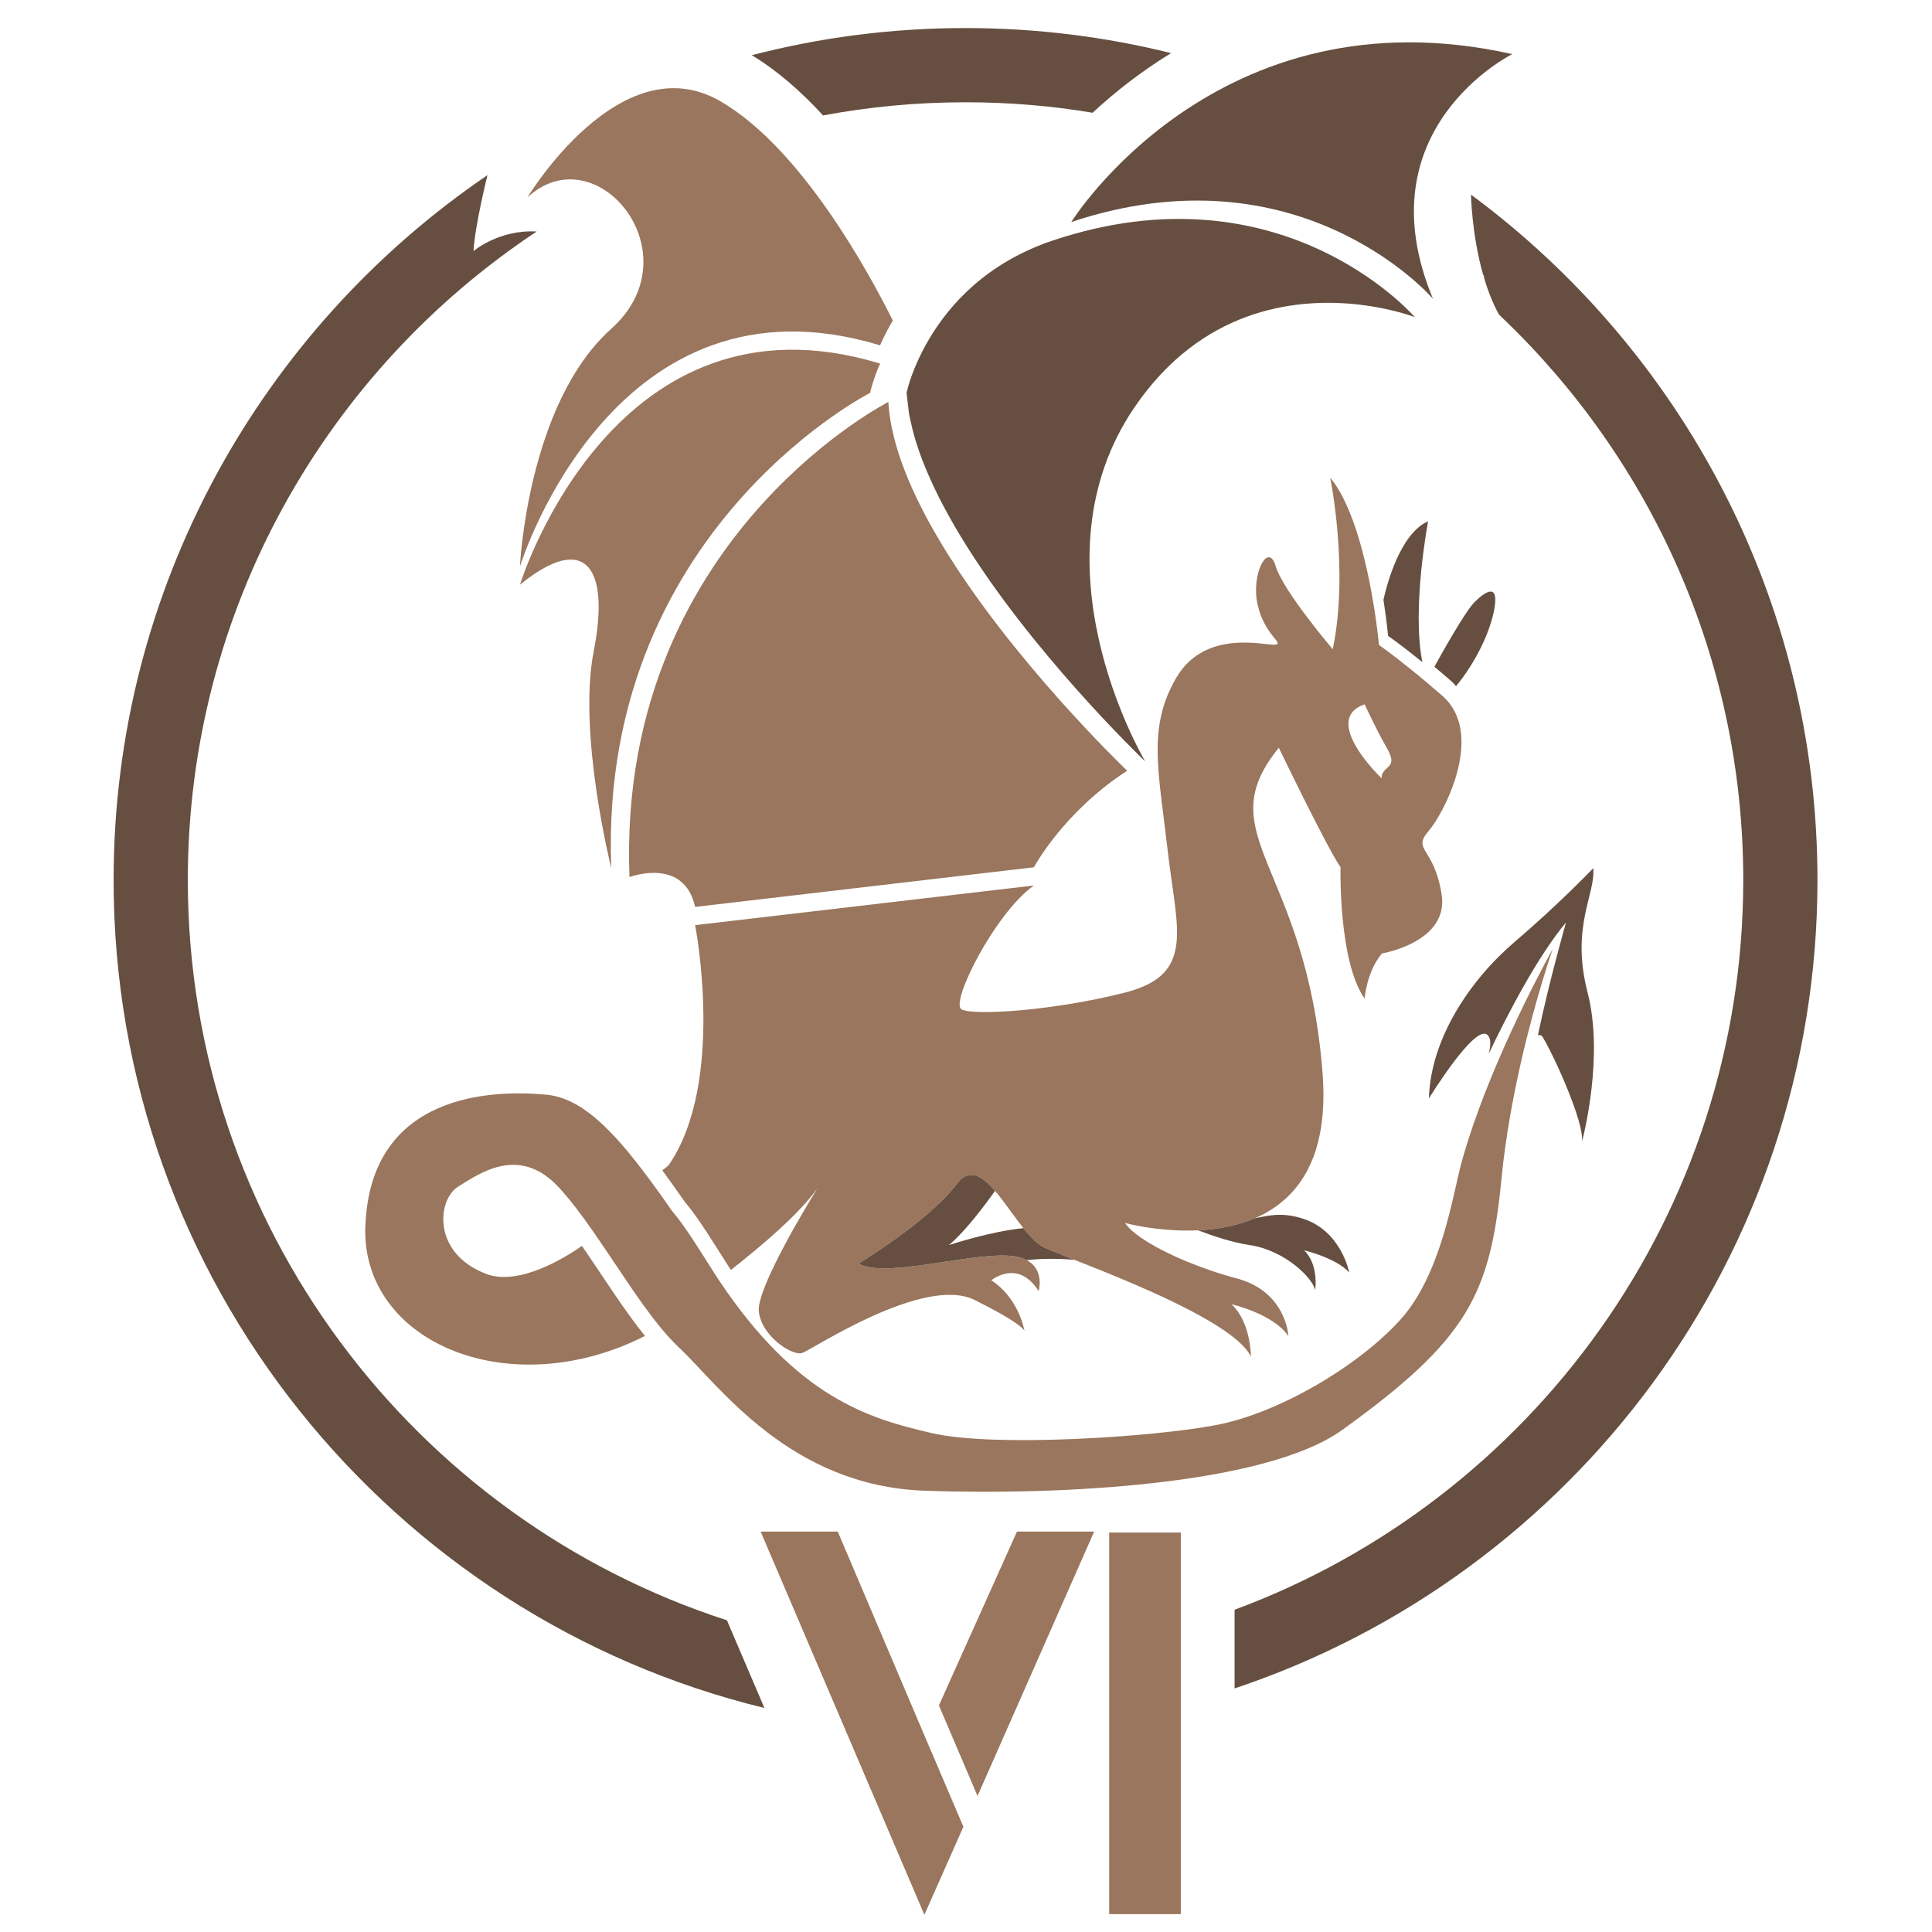 <?xml version="1.0" encoding="utf-8"?>
<!-- Generator: Adobe Illustrator 16.0.0, SVG Export Plug-In . SVG Version: 6.00 Build 0)  -->
<!DOCTYPE svg PUBLIC "-//W3C//DTD SVG 1.1//EN" "http://www.w3.org/Graphics/SVG/1.1/DTD/svg11.dtd">
<svg version="1.1" id="Layer_1" xmlns="http://www.w3.org/2000/svg" xmlns:xlink="http://www.w3.org/1999/xlink" x="0px" y="0px"
	 width="4000px" height="4000px" viewBox="0 0 4000 4000" enable-background="new 0 0 4000 4000" xml:space="preserve">
<g>
	<path fill="#664F40" d="M3762.877,1821.915c0,778.054-506.375,1440.009-1206.782,1673.757v-162.895
		c614.11-227.125,1053.14-818.707,1053.14-1510.863c0-456.658-191.192-869.643-497.718-1162.881c-2.69-2.723-5.44-5.434-8.273-8.13
		c-13.017-23.724-23.018-49.875-30.854-76.167l0.782-0.533c-1.075-2.45-2.037-5.021-3.104-7.471
		c-23.175-82.923-24.55-163.794-24.55-163.794C3480.367,724.477,3762.877,1240.868,3762.877,1821.915"/>
	<path fill="#664F40" d="M2424.658,109.969c-64.498,39.435-118.564,82.667-162.479,123.463
		c-85.621-14.39-173.57-21.688-263.152-21.688c-100.793,0-199.158,9.334-294.854,27.227h-0.121
		c-45.125-49.198-94.863-92.977-147.57-124.672c141.453-36.702,289.724-56.225,442.546-56.225
		C2145.778,58.074,2288.344,76.093,2424.658,109.969"/>
	<path fill="#664F40" d="M1582.616,3536.168C810.251,3348.506,235.201,2651.203,235.201,1821.915
		c0-606.002,307.216-1141.615,774.109-1459.368c0,0-25.843,103-28.976,157.311c0,0,53.12-45.246,130.768-40.496
		C676.115,767.844,388.858,1261.9,388.858,1821.915c0,715.6,469.104,1323.625,1116.142,1532.693L1582.616,3536.168z"/>
	<rect x="2296.474" y="3172.998" fill="#99765D" width="148.239" height="790.012"/>
	<polygon fill="#99765D" points="2105.547,3170.955 1943.93,3530.914 2023.871,3718.358 2265.349,3170.955 	"/>
	<polygon fill="#99765D" points="1934.327,3640.733 1924.641,3618.324 1734.463,3170.955 1574.794,3170.955 1913.843,3964.369 
		1994.601,3782.125 	"/>
	<path fill="#99765D" d="M2957.513,1720.851c32.283-37.521,106.602-182.46,43.953-264.001c-4.518-5.852-9.604-11.309-15.458-16.427
		c-19.8-17.153-37.175-31.854-52.437-44.515c-2.652-1.889-5.133-3.946-7.583-6.035c-47.935-39.052-70.929-54.354-70.929-54.354
		s-2.841-30.756-9.656-74.716c-13.022-82.262-40.556-210.984-91.302-271.748c0,0,39.226,191.153,5.269,355.145
		c0,0-103.032-120.759-118.324-172.287c-15.104-51.503-51.512,16.427-37.369,79.624c13.955,63.243,56.253,80.978,36.235,83.224
		c-19.831,2.284-145.106-33.958-204.929,69.073c-59.65,103.03-36.234,192.102-17.547,356.1
		c18.688,163.988,58.869,257.583-88.34,295.131c-146.969,37.401-313.611,48.312-338.342,34.742
		c-24.55-13.784,70.397-200.795,149.848-256.478l-701.415,82.104c0,0,63.926,325.522-55.127,497.431l-12.835,10.377
		c0.563,0.558,0.939,1.338,1.503,1.9c14.346,19.238,29.06,40.188,44.523,62.433c30.396,35.693,62.859,90.399,91.542,134.968
		c1.308,2.248,3.014,4.503,4.517,6.787c67.188-53.211,139.635-114.365,178.906-168.904
		c-13.579,22.07-126.808,206.438-121.141,255.134c6.025,51.722,69.816,92.639,90.182,85.53
		c20.598-7.192,251.768-161.375,356.483-109.675c86.425,42.81,100.762,59.236,103.241,63.76
		c-1.721-9.423-14.917-69.253-68.51-104.503c0,0,55.082-45.508,97.929,22.432c0,0,13.017-44.382-24.91-64.152
		c-6.229-3.411-13.953-5.86-23.182-7.552h-0.218c-6.027-1.143-12.828-1.697-20.562-1.901c-90.197-1.9-251.729,46.974-304.022,16.593
		c0,0,1.878-1.128,5.485-3.367c6.042-3.592,16.238-10.213,29.238-18.893c24.339-16.044,58.307-39.797,90.979-66.232
		c9.032-7.356,18.11-15.089,26.797-22.836c19.808-17.547,37.535-35.845,50.745-53.42c10.378-13.946,21.131-19.401,31.892-18.659
		c15.479,0.744,31.539,14.338,47.567,32.847c12.631,14.894,25.639,33.025,38.488,50.579c6.584,9.033,13.377,18.313,20.185,26.617
		c14.548,18.463,29.065,33.575,43.404,40.166c5.08,2.456,12.256,5.283,20.942,8.874c11.334,4.524,25.084,9.979,40.933,16.427
		c114.964,45.298,331.239,131.316,365.739,200.225c0,0,0-71.14-40.219-108.141c0,0,86.471,19.636,117.762,65.855
		c0,0-3.953-91.697-106.602-119.263c-20.177-5.289-40.383-11.497-59.996-18.5c-62.102-21.499-118.324-49.249-150.23-74.544
		c-9.438-7.552-16.803-14.902-21.521-21.854c0,0,14.367,3.938,37.775,7.905c0.166,0,0.367,0,0.563,0.188
		c7.551,1.144,15.833,2.45,25.068,3.57c24.933,3.051,55.479,5.088,87.979,3.599c8.643-0.382,17.51-1.143,26.571-2.064
		c25.677-2.841,51.708-8.296,76.821-17.397c4.899-1.667,9.822-3.764,14.518-5.604c12.633-5.531,24.73-11.919,36.409-19.666
		c6.244-3.945,12.278-8.296,17.93-13.384c1.525-0.938,3.225-2.45,4.733-3.786c3.014-2.254,5.658-4.908,8.492-7.53
		c50.196-48.311,82.269-127.771,72.252-256.457c-33.561-432.333-238.121-491.983-90.559-673.136
		c0,0,100.574,208.535,127.777,247.228c0,0-4.749,194.167,49.814,271.883c0,0,4.32-56.021,36.032-93.375
		c0,0,139.251-23.048,123.425-122.284C2969.018,1752.586,2922.992,1761.265,2957.513,1720.851 M2860.328,1611.23
		c0,0-127.364-121.149-34.92-153.042c0,0,22.664,49.995,47.002,92.489C2896.555,1593.103,2860.328,1584.064,2860.328,1611.23"/>
	<path fill="#99765D" d="M3214.721,1964.856c0,0-34.334,97.765-65.114,231.553c-16.802,73.808-32.649,158.519-40.938,243.832
		c-23.235,240.23-69.638,333.06-329.677,520.246c-158.692,114.191-584.812,135.895-864.646,125.891
		c-280.082-10.002-425.737-218.738-508.606-296.471c-13.007-12.265-26.015-26.624-39.219-42.66
		c-0.209-0.392-0.578-0.563-0.789-0.908c-43.576-53.608-87.552-124.209-131.339-187.42c-1.69-2.668-3.562-5.271-5.282-7.733
		c-24.709-35.655-49.424-68.494-73.591-94.352c-81.689-86.81-163.988-26.407-207.018,0
		c-42.998,26.607-54.706,137.566,57.944,180.597c57.199,21.918,138.711-16.427,198.323-57.915
		c43.606,62.813,87.185,132.992,130.596,186.421c-264.368,133.984-551.777,27.751-577.447-186.421
		c-1.519-12.835-2.097-26.241-1.519-39.85c9.814-279.85,268.353-283.245,374.412-273.259
		c69.998,6.621,132.865,65.872,214.188,175.922c0.548,0.535,0.924,1.294,1.495,1.871c14.346,19.253,29.066,40.195,44.53,62.433
		c30.396,35.693,62.854,90.399,91.542,134.945c1.309,2.24,3.007,4.546,4.501,6.792c0.595,0.729,0.963,1.512,1.54,2.3
		c162.284,243.614,311.365,286.634,440.638,316.437c129.07,29.801,457.23,8.334,588.021-16.592
		c130.94-24.754,294.968-122.465,380.987-217.037c86.244-94.344,109.456-260.024,127.551-326.251
		c6.838-25.127,14.932-50.608,23.604-75.857v-0.218C3112.621,2146.602,3214.721,1964.856,3214.721,1964.856"/>
	<path fill="#99765D" d="M2333.642,1595.759c-132.294,85.671-193.041,199.841-193.041,199.841l-701.415,82.074
		c-22.304-100.402-126.471-65.07-135.36-62.058c-0.345,0.166-0.532,0.369-0.532,0.369
		c-14.174-364.786,133.231-617.086,276.835-774.846c130.964-143.807,259.102-208.89,259.102-208.89
		c0.744,13.563,2.457,27.532,4.899,41.869c0.933,5.667,2.074,11.529,3.576,17.353c16.428,75.874,55.082,157.798,103.625,237.978
		c142.649,235.529,371.933,456.308,381.934,465.938C2333.642,1595.569,2333.642,1595.759,2333.642,1595.759"/>
	<path fill="#99765D" d="M1822.059,752.799c-15.675,36.033-20.574,60.583-20.574,60.583s-128.131,65.083-259.116,208.888
		c-143.58,157.745-290.979,410.054-276.834,774.839c0,0-69.984-278.337-36.207-449.315
		c33.568-170.972-15.683-248.707-152.882-137.187l0.203-0.346c5.095-16.652,199.083-621.662,743.112-458.235
		C1820.557,752.235,1821.286,752.424,1822.059,752.799"/>
	<path fill="#99765D" d="M1848.473,663.715c-11.129,18.478-19.643,36.055-26.414,51.34c-0.759-0.375-1.502-0.579-2.276-0.759
		c-544.052-163.441-738.041,441.561-743.135,458.168l-0.203,0.384c0,0,15.495-336.838,189.088-492.135
		c173.653-155.521-31.141-404.035-173.594-271.943c0,0,191.733-318.734,398.924-199.473
		C1660.505,306.879,1802.612,571.263,1848.473,663.715"/>
	<path fill="#664F40" d="M3275.289,2363.99c5.492-38.663-57.547-177.765-80.947-216.239c-2.812-4.742-6.418-5.859-10.377-3.975
		c23.596-112.86,58.313-234.009,58.313-234.009c-58.508,70.184-119.654,187.202-160.21,272.304
		c4.518-17.539,5.456-31.508-2.269-39.242c-25.287-25.331-121.36,131.339-121.36,131.339
		c3.411-123.028,84.187-244.185,176.832-323.471c92.669-79.054,163.426-153.206,163.426-153.206
		c5.08,53.773-47.184,121.155-11.685,257.575C3320.587,2185.281,3279.249,2349.464,3275.289,2363.99"/>
	<path fill="#664F40" d="M2929.221,656.547l-0.571-0.188c-7.169-2.646-56.623-20.395-127.197-26.985
		c-124.366-11.489-314.213,11.513-452.144,213.226c-218.711,319.685,13.392,719.576,21.726,733.899
		c-10.025-9.635-239.323-230.41-381.972-465.901c-6.604-10.775-12.827-21.521-19.071-32.484
		c-5.283-9.235-10.379-18.673-15.277-27.933c-0.924-1.472-1.729-2.997-2.457-4.501c-4.531-8.514-8.867-16.99-13.03-25.691
		c-4.914-9.963-9.597-19.981-13.933-29.983c-2.291-4.908-4.357-10.018-6.643-14.924c-6.012-14.135-11.505-28.292-16.209-42.081
		c-0.383-0.925-0.563-1.675-0.766-2.437c-6.801-19.634-12.264-39.09-16.202-57.959c-0.397-1.309-0.579-2.42-0.978-3.756
		c-0.946-4.54-1.855-9.063-2.629-13.58l-4.907-41.901c0,0,4.907-24.534,20.56-60.566c6.824-15.277,15.301-32.847,26.414-51.354
		c42.104-71.108,119.287-157.932,256.471-203.771C2647.833,341.785,2919.58,645.439,2929.221,656.547"/>
	<path fill="#664F40" d="M2966.802,618.539c-9.648-11.122-281.367-314.762-748.814-158.889c0,0,300.985-484.611,912.984-347.592
		C3130.971,112.058,2819.781,266.053,2966.802,618.539"/>
	<path fill="#664F40" d="M2944.883,1371.005c-47.967-39.076-70.976-54.354-70.976-54.354s-2.803-30.764-9.618-74.702
		c6.402-29.284,33.966-137.214,92.474-162.683C2956.762,1079.267,2922.414,1258.701,2944.883,1371.005"/>
	<path fill="#664F40" d="M3094.046,1259.797c-8.333,48.268-38.587,111.336-79.511,160.879c-2.998-3.849-6.357-7.461-10.205-10.82
		c-13.045-11.326-24.498-21.034-34.588-29.374c12.436-22.776,63.955-115.215,83.484-134.247
		C3075.507,1224.35,3103.242,1206.437,3094.046,1259.797"/>
	<path fill="#664F40" d="M2224.178,2608.189c-23.377-1.899-60.943-3.396-98.688,0.759c-6.229-3.411-13.953-5.859-23.211-7.552
		h-0.188c-6.027-1.142-12.828-1.721-20.562-1.9c-90.197-1.901-251.729,46.973-304.022,16.593c0,0,1.893-1.128,5.485-3.367
		c6.042-3.592,16.238-10.213,29.238-18.894c24.339-16.044,58.307-39.797,90.958-66.231c9.053-7.357,18.108-15.089,26.818-22.836
		c19.809-17.547,37.535-35.846,50.745-53.376c10.399-13.991,21.131-19.446,31.892-18.703c15.479,0.744,31.539,14.338,47.544,32.83
		c-23.753,33.402-63.574,85.823-95.48,112.273c5.486-1.667,85.313-28.104,154.176-35.063c14.533,18.463,29.066,33.575,43.404,40.166
		c5.08,2.456,12.256,5.283,20.951,8.874C2194.563,2596.287,2208.315,2601.742,2224.178,2608.189"/>
	<path fill="#664F40" d="M2699.916,2588.554c31.141,29.819,23.024,82.85,23.024,82.85c-4.133-24.536-62.461-82.85-135.675-93.617
		c-35.499-5.29-75.107-18.471-106.781-30.555c8.643-0.382,17.51-1.143,26.571-2.064c25.677-2.841,51.708-8.32,76.821-17.373
		c4.899-1.708,9.822-3.788,14.518-5.646c26.985-5.153,55.098-13.412,100.229,1.309c78.661,25.678,94.901,111.357,94.901,111.357
		C2767.66,2604.793,2699.916,2588.554,2699.916,2588.554"/>
</g>
</svg>
